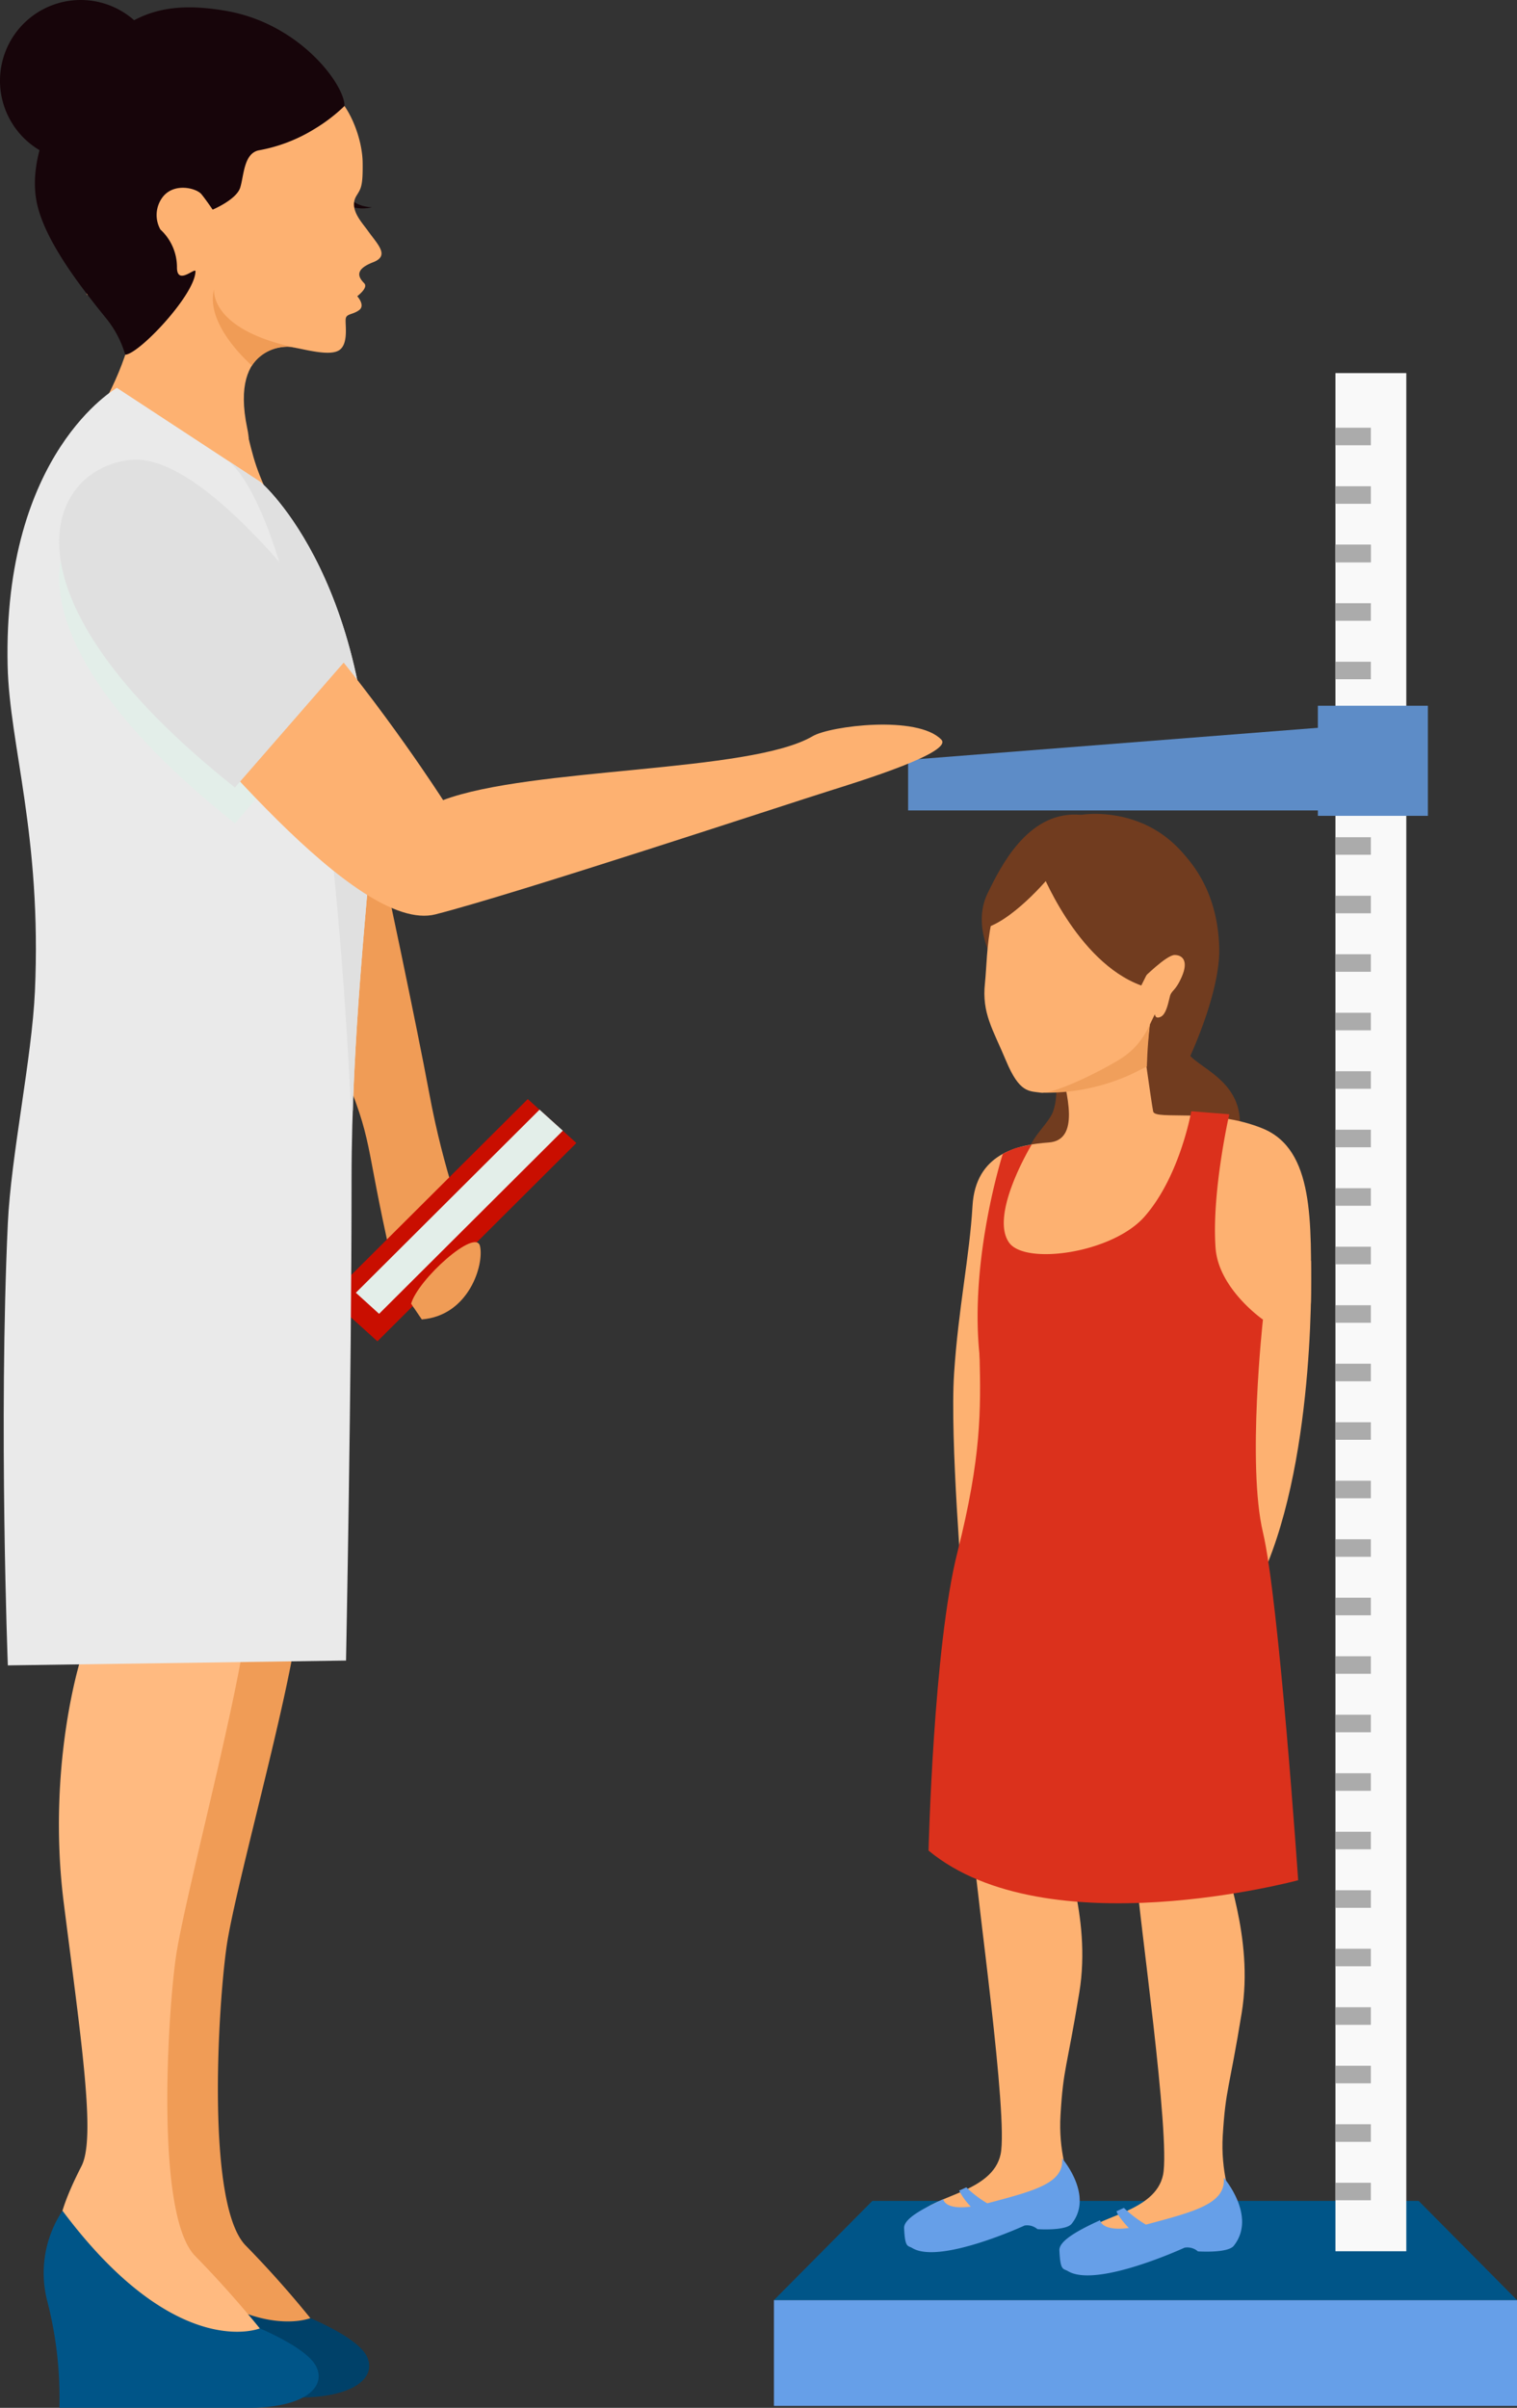 <svg xmlns="http://www.w3.org/2000/svg" width="204.182" height="323.972" viewBox="0 0 204.182 323.972">
  <rect x="0" y="0" width="204.182" height="323.972" fill="#333333" stroke="none"/>
  <g id="Group_16057" data-name="Group 16057" transform="translate(-750.867 -315.953)">
    <path id="Path_38589" data-name="Path 38589" d="M779.29,346.987s11.628,52.932,15.071,71.389c2.035,10.953,4.656,16.848,5.8,22.055s-4.788,1.192-4.305,4.6-4.074,7.25-7.2-7.043-1.821-13.286-6.989-25.3-20.88-56.711-20.88-56.711Z" transform="translate(14.27 44.621)" fill="#f09c56"/>
    <path id="Path_38590" data-name="Path 38590" d="M795.8,376.615l-26.781,26.676,6.543,5.916,26.779-26.681Z" transform="translate(26.104 87.221)" fill="#c90e00"/>
    <path id="Path_38591" data-name="Path 38591" d="M795.238,377.2l-24.723,24.634,3.126,2.836,24.729-24.641Z" transform="translate(28.25 88.058)" fill="#e3eee9"/>
    <path id="Path_38592" data-name="Path 38592" d="M773.566,392.789c.948-3.3,8.693-10.234,9.269-7.752s-1.477,9.356-7.835,9.871Z" transform="translate(32.637 98.574)" fill="#f09c56"/>
    <g id="Group_16045" data-name="Group 16045" transform="translate(855.036 366.152)">
      <rect id="Rectangle_3761" data-name="Rectangle 3761" width="100.013" height="14.237" transform="translate(0 259.278)" fill="#669fe8"/>
      <path id="Path_38593" data-name="Path 38593" d="M880.37,437.426H806.847L793.6,450.775H893.611Z" transform="translate(-793.598 -191.497)" fill="#058"/>
      <rect id="Rectangle_3762" data-name="Rectangle 3762" width="9.538" height="252.705" transform="translate(75.576)" fill="#f9f9f9"/>
      <g id="Group_16012" data-name="Group 16012" transform="translate(17.523 59.307)">
        <g id="Group_16009" data-name="Group 16009" transform="translate(20.894 117.183)">
          <path id="Path_38594" data-name="Path 38594" d="M832.306,412.977s-2.55,14.6-2.55,17.564,4.239,12.157,2.55,22.54-2.158,10.158-2.55,16.5c-.578,9.59,5.1,14.2-.31,13.969-5.4-.2-21.682,3.262-18.6-.712,1.882-2.433,9.81-2.874,10.873-7.955,1.038-5.088-3.325-35.455-3.523-39.68-.212-4.242-1.289-26.262-1.289-26.262Z" transform="translate(-807.763 -408.942)" fill="#fdb171"/>
          <path id="Path_38595" data-name="Path 38595" d="M831.488,436.146s4.5,5.2,1.336,9.171c-.817,1.024-4.817.746-4.817.746a2.168,2.168,0,0,0-1.8-.5s-11.838,5.466-15.682,3.162c-.656-.388-1.038.012-1.163-2.806-.054-1.314,2.647-2.752,5.475-4.049,0,0,.2,2.194,6.533.495S831.8,439.591,831.488,436.146Z" transform="translate(-809.357 -369.828)" fill="#669fe8"/>
          <path id="Path_38596" data-name="Path 38596" d="M816.625,440.159l-.907,1.653c-1.326-.734-3.257-3.189-3.2-3.557.331-.144.663-.3.977-.441A16.069,16.069,0,0,0,816.625,440.159Z" transform="translate(-804.811 -367.43)" fill="#669fe8"/>
        </g>
        <g id="Group_16010" data-name="Group 16010" transform="translate(0 114.409)">
          <path id="Path_38597" data-name="Path 38597" d="M823.339,411.836s-2.535,14.6-2.535,17.569c0,2.955,4.22,12.148,2.535,22.535-1.7,10.37-2.16,10.161-2.535,16.511-.6,9.583,5.1,14.178-.317,13.961-5.409-.2-21.682,3.274-18.6-.707,1.889-2.43,9.783-2.877,10.855-7.976,1.051-5.068-3.3-35.443-3.51-39.668s-1.268-26.258-1.268-26.258Z" transform="translate(-799.753 -407.804)" fill="#fdb171"/>
          <path id="Path_38598" data-name="Path 38598" d="M822.046,435.077s4.33,5,1.29,8.808c-.783.99-4.605.722-4.605.722a2.143,2.143,0,0,0-1.741-.483s-11.387,5.249-15.088,3.037c-.617-.38-1,.032-1.117-2.7-.051-1.265,2.545-2.643,5.271-3.881,0,0,.2,2.111,6.268.461C818.4,439.424,822.364,438.387,822.046,435.077Z" transform="translate(-800.786 -368.591)" fill="#669fe8"/>
          <path id="Path_38599" data-name="Path 38599" d="M807.784,438.929l-.878,1.6a9.286,9.286,0,0,1-3.084-3.415c.334-.136.646-.285.968-.432A15.056,15.056,0,0,0,807.784,438.929Z" transform="translate(-796.42 -366.287)" fill="#669fe8"/>
        </g>
        <path id="Path_38600" data-name="Path 38600" d="M835.452,387.733s.8,25.872-6.472,42.176c-7.27,16.284-14.215-13.74-14.215-13.74l14.215-32.14Z" transform="translate(-780.686 -327.577)" fill="#fdb171"/>
        <path id="Path_38601" data-name="Path 38601" d="M821.832,375.28c.907,2.314,8.437,3.871,6.992,11.623s-13.866.851-13.866.851l-2.365-11.731,4.042-3.011Z" transform="translate(-783.809 -343.418)" fill="#713c1f"/>
        <path id="Path_38602" data-name="Path 38602" d="M809.711,373.342c1.926,3.554,2.174,7.318,1.37,9.61-.785,2.277-5.134,4.9-2.843,8.454s15.607,0,15.607,0Z" transform="translate(-791.019 -342.945)" fill="#713c1f"/>
        <path id="Path_38603" data-name="Path 38603" d="M817.732,377.721c1.2,4.561,2.833,10.665-1.375,10.963s-9.848,1.516-10.263,8.518-1.906,13.737-2.481,22.581c-.578,8.805,1.175,29.573,1.175,29.573l38.4-13.525s-3.549-1.49-2.265-8.481-1.721-14.112-1.721-14.112,12.408,3.581,12.44-3.323c.049-10.6.439-20.236-6.455-23.1-6.894-2.838-14.5-1.078-14.776-2.294-.254-1.221-1.765-12.24-1.765-12.24Z" transform="translate(-796.89 -344.469)" fill="#fdb171"/>
        <g id="Group_16011" data-name="Group 16011" transform="translate(10.451)">
          <path id="Path_38604" data-name="Path 38604" d="M806.872,381.065s-3.257-4.946-1.007-9.576c1.765-3.6,5.3-10.763,11.987-10.578C825.936,361.163,806.872,381.065,806.872,381.065Z" transform="translate(-805.073 -360.821)" fill="#713c1f"/>
          <path id="Path_38605" data-name="Path 38605" d="M806.067,370.27a2,2,0,0,0,.427,2.835l1.855,1.37a1.994,1.994,0,0,0,2.813-.429h0a2.023,2.023,0,0,0-.395-2.842l-1.855-1.394a2.067,2.067,0,0,0-2.845.461Z" transform="translate(-804.228 -348.564)" fill="#c90e00"/>
          <path id="Path_38606" data-name="Path 38606" d="M806.034,372.365c2-6.355,6.209-12.63,15.292-11.316,9.59,1.392,13.6,10.141,13.076,15.461a29.184,29.184,0,0,1-2.423,9.529c-.521,1.019-5.327,3.252-6.684,6.4C823.949,395.622,806.034,372.365,806.034,372.365Z" transform="translate(-803.691 -360.873)" fill="#713c1f"/>
          <path id="Path_38607" data-name="Path 38607" d="M823.423,371.838c-.617,1.8-.51,4.549-.778,7.328-.741.346-2.048,1.06-2.979,1.421a27.369,27.369,0,0,1-11.348,2.1s.749-.865,1.909-2.145l13.113-8.752C823.347,371.8,823.376,371.8,823.423,371.838Z" transform="translate(-800.407 -345.178)" fill="#f09f5b"/>
          <path id="Path_38608" data-name="Path 38608" d="M828.165,383.56c-.927,1.772-1.648,4.281-5.041,6.268-3.415,2.021-8.788,4.512-10.349,4.288s-2.835.037-4.632-4.261-3.284-6.407-2.85-10.475.039-12.562,5.509-14.895c4.052-1.743,9.961.21,12.677,3.954,2.755,3.764,2.647,4.995,3.038,10.356,0,0,3.2-3.2,4.3-3.2,1.082,0,1.894.814.963,2.938s-1.411,1.7-1.636,2.816c-.266,1.119-.546,2.226-1.165,2.547C828.185,384.293,828.165,383.56,828.165,383.56Z" transform="translate(-804.865 -356.607)" fill="#fdb171"/>
          <path id="Path_38609" data-name="Path 38609" d="M808.287,364.915s4.832,12.6,13.632,15.814L826.99,370.6l-7.479-7.472Z" transform="translate(-800.452 -357.633)" fill="#713c1f"/>
          <path id="Path_38610" data-name="Path 38610" d="M814.23,367.283s-4.778,5.936-8.876,7.347c0,0,.5-9.2,6.346-12.686Z" transform="translate(-804.669 -359.333)" fill="#713c1f"/>
        </g>
        <path id="Path_38611" data-name="Path 38611" d="M843.6,405.317s-5.96-4.127-6.37-9.607c-.553-7.521,1.843-18.015,1.843-18.015l-5.115-.41s-1.506,8.725-6.29,14.178c-4.344,4.934-16.036,6.548-18.22,3.515-2.708-3.752,3.033-13.21,3.033-13.21s-1.731.356-2.174.48a14.433,14.433,0,0,0-1.721.79s-4.5,14.03-3.127,27.062c.517,5.151,1.389,9.122-.866,20.685,0,0,18.02,6.2,35.114,1.217A53.868,53.868,0,0,1,843.6,405.317Z" transform="translate(-795.309 -337.275)" fill="#db311c"/>
        <path id="Path_38612" data-name="Path 38612" d="M813.959,361.41c1.629.851,10.054,4.941,10.3,16.87.066,3.764-1.6,9.505-4.452,15.624l-5.273.185a47.88,47.88,0,0,1,.429-5.722,9.35,9.35,0,0,0,6.358-8.547c.49-6.9-5.085-11.524-5.085-11.524Z" transform="translate(-781.845 -360.101)" fill="#713c1f"/>
        <path id="Path_38613" data-name="Path 38613" d="M847.141,389.048s-2.155,19.537,0,28.625,4.742,46.811,4.742,46.811-33.876,9.159-49.748-3.986c0,0,.644-27.389,3.893-40.175,3.218-12.769,3.152-19.09,2.972-26.492C808.792,386.435,847.141,389.048,847.141,389.048Z" transform="translate(-798.847 -321.006)" fill="#db311c"/>
      </g>
      <g id="Group_16013" data-name="Group 16013" transform="translate(75.576 23.091)">
        <rect id="Rectangle_3763" data-name="Rectangle 3763" width="4.768" height="2.365" fill="#ababab"/>
      </g>
      <g id="Group_16014" data-name="Group 16014" transform="translate(75.576 30.963)">
        <rect id="Rectangle_3764" data-name="Rectangle 3764" width="4.768" height="2.363" fill="#ababab"/>
      </g>
      <g id="Group_16015" data-name="Group 16015" transform="translate(75.576 38.838)">
        <rect id="Rectangle_3765" data-name="Rectangle 3765" width="4.768" height="2.354" fill="#ababab"/>
      </g>
      <g id="Group_16016" data-name="Group 16016" transform="translate(75.576 7.351)">
        <rect id="Rectangle_3766" data-name="Rectangle 3766" width="4.768" height="2.361" fill="#ababab"/>
      </g>
      <g id="Group_16017" data-name="Group 16017" transform="translate(75.576 15.227)">
        <rect id="Rectangle_3767" data-name="Rectangle 3767" width="4.768" height="2.357" fill="#ababab"/>
      </g>
      <g id="Group_16018" data-name="Group 16018" transform="translate(75.576 23.091)">
        <rect id="Rectangle_3768" data-name="Rectangle 3768" width="4.768" height="2.365" fill="#ababab"/>
      </g>
      <g id="Group_16019" data-name="Group 16019" transform="translate(75.576 46.705)">
        <rect id="Rectangle_3769" data-name="Rectangle 3769" width="4.768" height="2.359" fill="#ababab"/>
      </g>
      <g id="Group_16020" data-name="Group 16020" transform="translate(75.576 54.582)">
        <rect id="Rectangle_3770" data-name="Rectangle 3770" width="4.768" height="2.355" fill="#ababab"/>
      </g>
      <g id="Group_16021" data-name="Group 16021" transform="translate(75.576 62.448)">
        <rect id="Rectangle_3771" data-name="Rectangle 3771" width="4.768" height="2.361" fill="#ababab"/>
      </g>
      <g id="Group_16022" data-name="Group 16022" transform="translate(75.576 70.323)">
        <rect id="Rectangle_3772" data-name="Rectangle 3772" width="4.768" height="2.361" fill="#ababab"/>
      </g>
      <g id="Group_16023" data-name="Group 16023" transform="translate(75.576 78.192)">
        <rect id="Rectangle_3773" data-name="Rectangle 3773" width="4.768" height="2.361" fill="#ababab"/>
      </g>
      <g id="Group_16024" data-name="Group 16024" transform="translate(75.576 86.067)">
        <rect id="Rectangle_3774" data-name="Rectangle 3774" width="4.768" height="2.363" fill="#ababab"/>
      </g>
      <g id="Group_16025" data-name="Group 16025" transform="translate(75.576 93.935)">
        <rect id="Rectangle_3775" data-name="Rectangle 3775" width="4.768" height="2.361" fill="#ababab"/>
      </g>
      <g id="Group_16026" data-name="Group 16026" transform="translate(75.576 101.807)">
        <rect id="Rectangle_3776" data-name="Rectangle 3776" width="4.768" height="2.361" fill="#ababab"/>
      </g>
      <g id="Group_16027" data-name="Group 16027" transform="translate(75.576 109.677)">
        <rect id="Rectangle_3777" data-name="Rectangle 3777" width="4.768" height="2.359" fill="#ababab"/>
      </g>
      <g id="Group_16028" data-name="Group 16028" transform="translate(75.576 117.545)">
        <rect id="Rectangle_3778" data-name="Rectangle 3778" width="4.768" height="2.365" fill="#ababab"/>
      </g>
      <g id="Group_16029" data-name="Group 16029" transform="translate(75.576 125.422)">
        <rect id="Rectangle_3779" data-name="Rectangle 3779" width="4.768" height="2.359" fill="#ababab"/>
      </g>
      <g id="Group_16030" data-name="Group 16030" transform="translate(75.576 133.29)">
        <rect id="Rectangle_3780" data-name="Rectangle 3780" width="4.768" height="2.363" fill="#ababab"/>
      </g>
      <g id="Group_16031" data-name="Group 16031" transform="translate(75.576 141.164)">
        <rect id="Rectangle_3781" data-name="Rectangle 3781" width="4.768" height="2.359" fill="#ababab"/>
      </g>
      <g id="Group_16032" data-name="Group 16032" transform="translate(75.576 149.032)">
        <rect id="Rectangle_3782" data-name="Rectangle 3782" width="4.768" height="2.363" fill="#ababab"/>
      </g>
      <g id="Group_16033" data-name="Group 16033" transform="translate(75.576 156.909)">
        <rect id="Rectangle_3783" data-name="Rectangle 3783" width="4.768" height="2.361" fill="#ababab"/>
      </g>
      <g id="Group_16034" data-name="Group 16034" transform="translate(75.576 164.775)">
        <rect id="Rectangle_3784" data-name="Rectangle 3784" width="4.768" height="2.365" fill="#ababab"/>
      </g>
      <g id="Group_16035" data-name="Group 16035" transform="translate(75.576 172.649)">
        <rect id="Rectangle_3785" data-name="Rectangle 3785" width="4.768" height="2.359" fill="#ababab"/>
      </g>
      <g id="Group_16036" data-name="Group 16036" transform="translate(75.576 180.517)">
        <rect id="Rectangle_3786" data-name="Rectangle 3786" width="4.768" height="2.361" fill="#ababab"/>
      </g>
      <g id="Group_16037" data-name="Group 16037" transform="translate(75.576 188.392)">
        <rect id="Rectangle_3787" data-name="Rectangle 3787" width="4.768" height="2.361" fill="#ababab"/>
      </g>
      <g id="Group_16038" data-name="Group 16038" transform="translate(75.576 196.262)">
        <rect id="Rectangle_3788" data-name="Rectangle 3788" width="4.768" height="2.361" fill="#ababab"/>
      </g>
      <g id="Group_16039" data-name="Group 16039" transform="translate(75.576 204.136)">
        <rect id="Rectangle_3789" data-name="Rectangle 3789" width="4.768" height="2.361" fill="#ababab"/>
      </g>
      <g id="Group_16040" data-name="Group 16040" transform="translate(75.576 212.006)">
        <rect id="Rectangle_3790" data-name="Rectangle 3790" width="4.768" height="2.359" fill="#ababab"/>
      </g>
      <g id="Group_16041" data-name="Group 16041" transform="translate(75.576 219.874)">
        <rect id="Rectangle_3791" data-name="Rectangle 3791" width="4.768" height="2.366" fill="#ababab"/>
      </g>
      <g id="Group_16042" data-name="Group 16042" transform="translate(75.576 227.747)">
        <rect id="Rectangle_3792" data-name="Rectangle 3792" width="4.768" height="2.365" fill="#ababab"/>
      </g>
      <g id="Group_16043" data-name="Group 16043" transform="translate(75.576 235.616)">
        <rect id="Rectangle_3793" data-name="Rectangle 3793" width="4.768" height="2.37" fill="#ababab"/>
      </g>
      <g id="Group_16044" data-name="Group 16044" transform="translate(75.576 243.491)">
        <rect id="Rectangle_3794" data-name="Rectangle 3794" width="4.768" height="2.355" fill="#ababab"/>
      </g>
      <path id="Path_38614" data-name="Path 38614" d="M858.786,367.363h-57.78v-6.8l57.78-4.525Z" transform="translate(-782.946 -308.517)" fill="#5d8cc7"/>
      <rect id="Rectangle_3795" data-name="Rectangle 3795" width="14.812" height="14.814" transform="translate(73.209 44.758)" fill="#5d8cc7"/>
    </g>
    <g id="Group_16055" data-name="Group 16055" transform="translate(750.867 315.953)">
      <g id="Group_16054" data-name="Group 16054" transform="translate(0.5 0.993)">
        <path id="Path_38615" data-name="Path 38615" d="M759.807,403.059c1.143,4.205,4.017,16.621,2.106,19.293-1.906,2.694-6.6,18.986-4.259,37.693s4.334,31.726,2.389,35.543-3.737,8.011-3.045,11.09c.709,3.042,16.833,13.912,27.737,11.618a138.633,138.633,0,0,0-9.439-10.675c-5.214-5.483-3.744-31.25-2.577-39.841,1.112-8.6,10.673-41.355,9.771-47.566s4.254-27.459,4.254-27.459Z" transform="translate(-742.769 -206.522)" fill="#f09c56"/>
        <path id="Path_38616" data-name="Path 38616" d="M758.609,437.4a15.083,15.083,0,0,0-2.106,11.892,51.472,51.472,0,0,1,1.7,14.627h2.889s6.156-8.6,7.735-4.861,0,4.861,14.9,4.861c7.321,0,10.47-2.718,9.025-5.575-.958-1.911-4.824-3.9-7.562-5.1C785.191,453.237,773.918,457.869,758.609,437.4Z" transform="translate(-743.902 -142.335)" fill="#004169"/>
        <path id="Path_38617" data-name="Path 38617" d="M754.058,398.777c1.151,4.205,6.96,21.506,5.056,24.166s-6.609,18.986-4.266,37.71c2.37,18.71,4.354,31.706,2.4,35.509-1.953,3.83-3.73,8.037-3.028,11.1s16.835,13.9,27.732,11.614a142.388,142.388,0,0,0-9.466-10.68c-5.2-5.478-3.723-31.235-2.582-39.819s10.653-43.056,9.749-49.248-.288-25.809-.288-25.809Z" transform="translate(-746.779 -205.709)" fill="#ffba80"/>
        <path id="Path_38618" data-name="Path 38618" d="M755.824,437.97a15.12,15.12,0,0,0-2.111,11.913,52.065,52.065,0,0,1,1.694,14.6h25.531c7.316,0,10.458-2.718,9.025-5.573-.958-1.9-4.82-3.915-7.572-5.11C782.391,453.806,771.121,458.44,755.824,437.97Z" transform="translate(-747.913 -141.51)" fill="#058"/>
        <g id="Group_16052" data-name="Group 16052" transform="translate(4.198)">
          <g id="Group_16051" data-name="Group 16051">
            <g id="Group_16049" data-name="Group 16049">
              <g id="Group_16046" data-name="Group 16046" transform="translate(42.218 25.164)">
                <path id="Path_38619" data-name="Path 38619" d="M773.247,328.416s-2.611-.044-3.135-1.733l.041,1.543A5.155,5.155,0,0,0,773.247,328.416Z" transform="translate(-770.112 -326.683)" fill="#17050a"/>
              </g>
              <g id="Group_16048" data-name="Group 16048" transform="translate(12.895 11.998)">
                <g id="Group_16047" data-name="Group 16047">
                  <path id="Path_38620" data-name="Path 38620" d="M785.734,321.282c1.819,1.521,3.513,5.575,3.569,8.857.044,3.3-.236,3.506-.853,4.529-1.014,1.709.671,3.442,1.529,4.637,1.324,1.867,3.035,3.391.719,4.276-2.606,1.012-1.914,2.072-1.19,2.816.531.556-.588,1.47-.931,1.753,0,0,1.109,1.209.268,1.853s-1.721.471-1.821,1.163c-.117.68.451,3.452-.931,4.276s-4.788-.219-6.592-.492a10.062,10.062,0,0,0-6.365,1.541c-.978.707.185,2.4-.668,3.028-4.254,3.184-9.054,3.54-13.9-4.359-1.843-2.977,2.162-9.627,2.411-9.788.215-.212,14.459-15.773,14.459-15.773Z" transform="translate(-758.084 -321.282)" fill="#fdb171"/>
                </g>
              </g>
              <path id="Path_38621" data-name="Path 38621" d="M756.742,348.614s6.533,2.6,5.933,5.453c-1,4.771-4.9,12.45-6.433,12.45-2.472-.007,29.5,18.986,25.97,11.343-2.784-6.075-2.784-6.075-4.359-12.777-.275-1.092-1.787-3.318-.851-4.934,6.57-11.126,13.193-32.957,13.193-32.957l-9.071-6.387s-26.787,9.344-26.221,9.537C755.467,330.511,756.742,348.614,756.742,348.614Z" transform="translate(-749.773 -309.969)" fill="#fdb171"/>
              <path id="Path_38622" data-name="Path 38622" d="M794.458,329.631c.1-2.716-5.885-11.063-15.929-12.8-10.01-1.738-15.936,1-22.823,13.186,0,0-3.815,6.219-2.713,12.33.956,5.253,6,11.665,9.332,15.78a14.02,14.02,0,0,1,2.628,4.968c1.858-.085,9.393-8.062,9.454-11.221.007-.6-2.525,2.006-2.491-.58a6.893,6.893,0,0,0-2.231-5.044,3.99,3.99,0,0,1,.217-4.244c1.512-2.153,4.639-1.336,5.314-.5s1.5,2.067,1.5,2.067,3.2-1.333,3.713-2.969c.5-1.614.473-4.571,2.479-5.007a21.458,21.458,0,0,0,7.518-2.879A22.371,22.371,0,0,0,794.458,329.631Z" transform="translate(-752.794 -316.36)" fill="#17050a"/>
              <path id="Path_38623" data-name="Path 38623" d="M779.489,337.923s-8.179-.712-5.736,10.96c2.46,11.665-15.66-4.325-15.66-4.325l13.6-11.436Z" transform="translate(-745.177 -292.259)" fill="#fdb171"/>
            </g>
            <g id="Group_16050" data-name="Group 16050" transform="translate(23.948 37.843)">
              <path id="Path_38624" data-name="Path 38624" d="M762.693,331.955c0-.012-.022-.046,0-.071C762.7,331.884,762.693,331.923,762.693,331.955Z" transform="translate(-762.522 -331.884)" fill="#f09c56"/>
              <path id="Path_38625" data-name="Path 38625" d="M762.789,331.913c-1.285,4.837,5.085,10.266,5.09,10.28a5.776,5.776,0,0,1,4.924-2.538,1.432,1.432,0,0,0,.178.007c.395.068.877.163,1.411.266C762.747,337.63,762.725,332.576,762.789,331.913Z" transform="translate(-762.618 -331.842)" fill="#f09c56"/>
            </g>
          </g>
        </g>
        <g id="Group_16053" data-name="Group 16053" transform="translate(0 51.193)">
          <path id="Path_38626" data-name="Path 38626" d="M766.3,337.36s-15.37,8.688-14.7,37.425c.249,10.636,4.61,22.862,3.671,43.783-.407,8.974-3.223,22.143-3.645,31.192-1.251,26.947,0,59.49,0,59.49l45.519-.648s.746-37.094.746-64.838c0-19.083,2.294-38.671,2.5-43.573,1.524-36.292-14.707-50.126-14.707-50.126Z" transform="translate(-751.072 -337.36)" fill="#eaeaea"/>
        </g>
      </g>
      <path id="Path_38627" data-name="Path 38627" d="M772.59,326.818a10.862,10.862,0,1,1-10.863-10.865A10.863,10.863,0,0,1,772.59,326.818Z" transform="translate(-750.867 -315.953)" fill="#17050a"/>
    </g>
    <path id="Path_38628" data-name="Path 38628" d="M777.792,387.413l14.741-17.031s-17.589-28.159-28.751-27.045S744.762,361.2,777.792,387.413Z" transform="translate(4.698 39.328)" fill="#e3eee9"/>
    <g id="Group_16056" data-name="Group 16056" transform="translate(780.957 377.55)">
      <path id="Path_38629" data-name="Path 38629" d="M780.2,428.82c.522-15.851,2.165-30.329,2.335-34.444,1.524-36.292-14.707-50.126-14.707-50.126l-4.342-2.847c2.735,2.235,12.989,15.351,16.494,87.473Z" transform="translate(-762.809 -340.958)" fill="#e0e0e0"/>
      <path id="Path_38630" data-name="Path 38630" d="M763.21,341.22h0l.009,0Z" transform="translate(-763.21 -341.22)" fill="#e3eee9"/>
    </g>
    <path id="Path_38631" data-name="Path 38631" d="M758.7,344.935c-5.7,4.607-3.94,12.252,3.44,20.285,8.383,9.112,30.316,37,40.936,34.29,10.853-2.767,46.967-14.719,53.178-16.667,4.025-1.265,16.558-5.151,14.9-6.848-3.22-3.318-14.941-1.85-17.313-.458-8.393,4.951-37.874,4.142-49.741,8.6C804.1,384.139,772.1,334.123,758.7,344.935Z" transform="translate(6.407 39.469)" fill="#fdb171"/>
    <path id="Path_38632" data-name="Path 38632" d="M777.792,385.435l15.641-17.957s-18.488-27.23-29.651-26.124S744.762,359.226,777.792,385.435Z" transform="translate(4.698 36.475)" fill="#e0e0e0"/>
  </g>
</svg>
